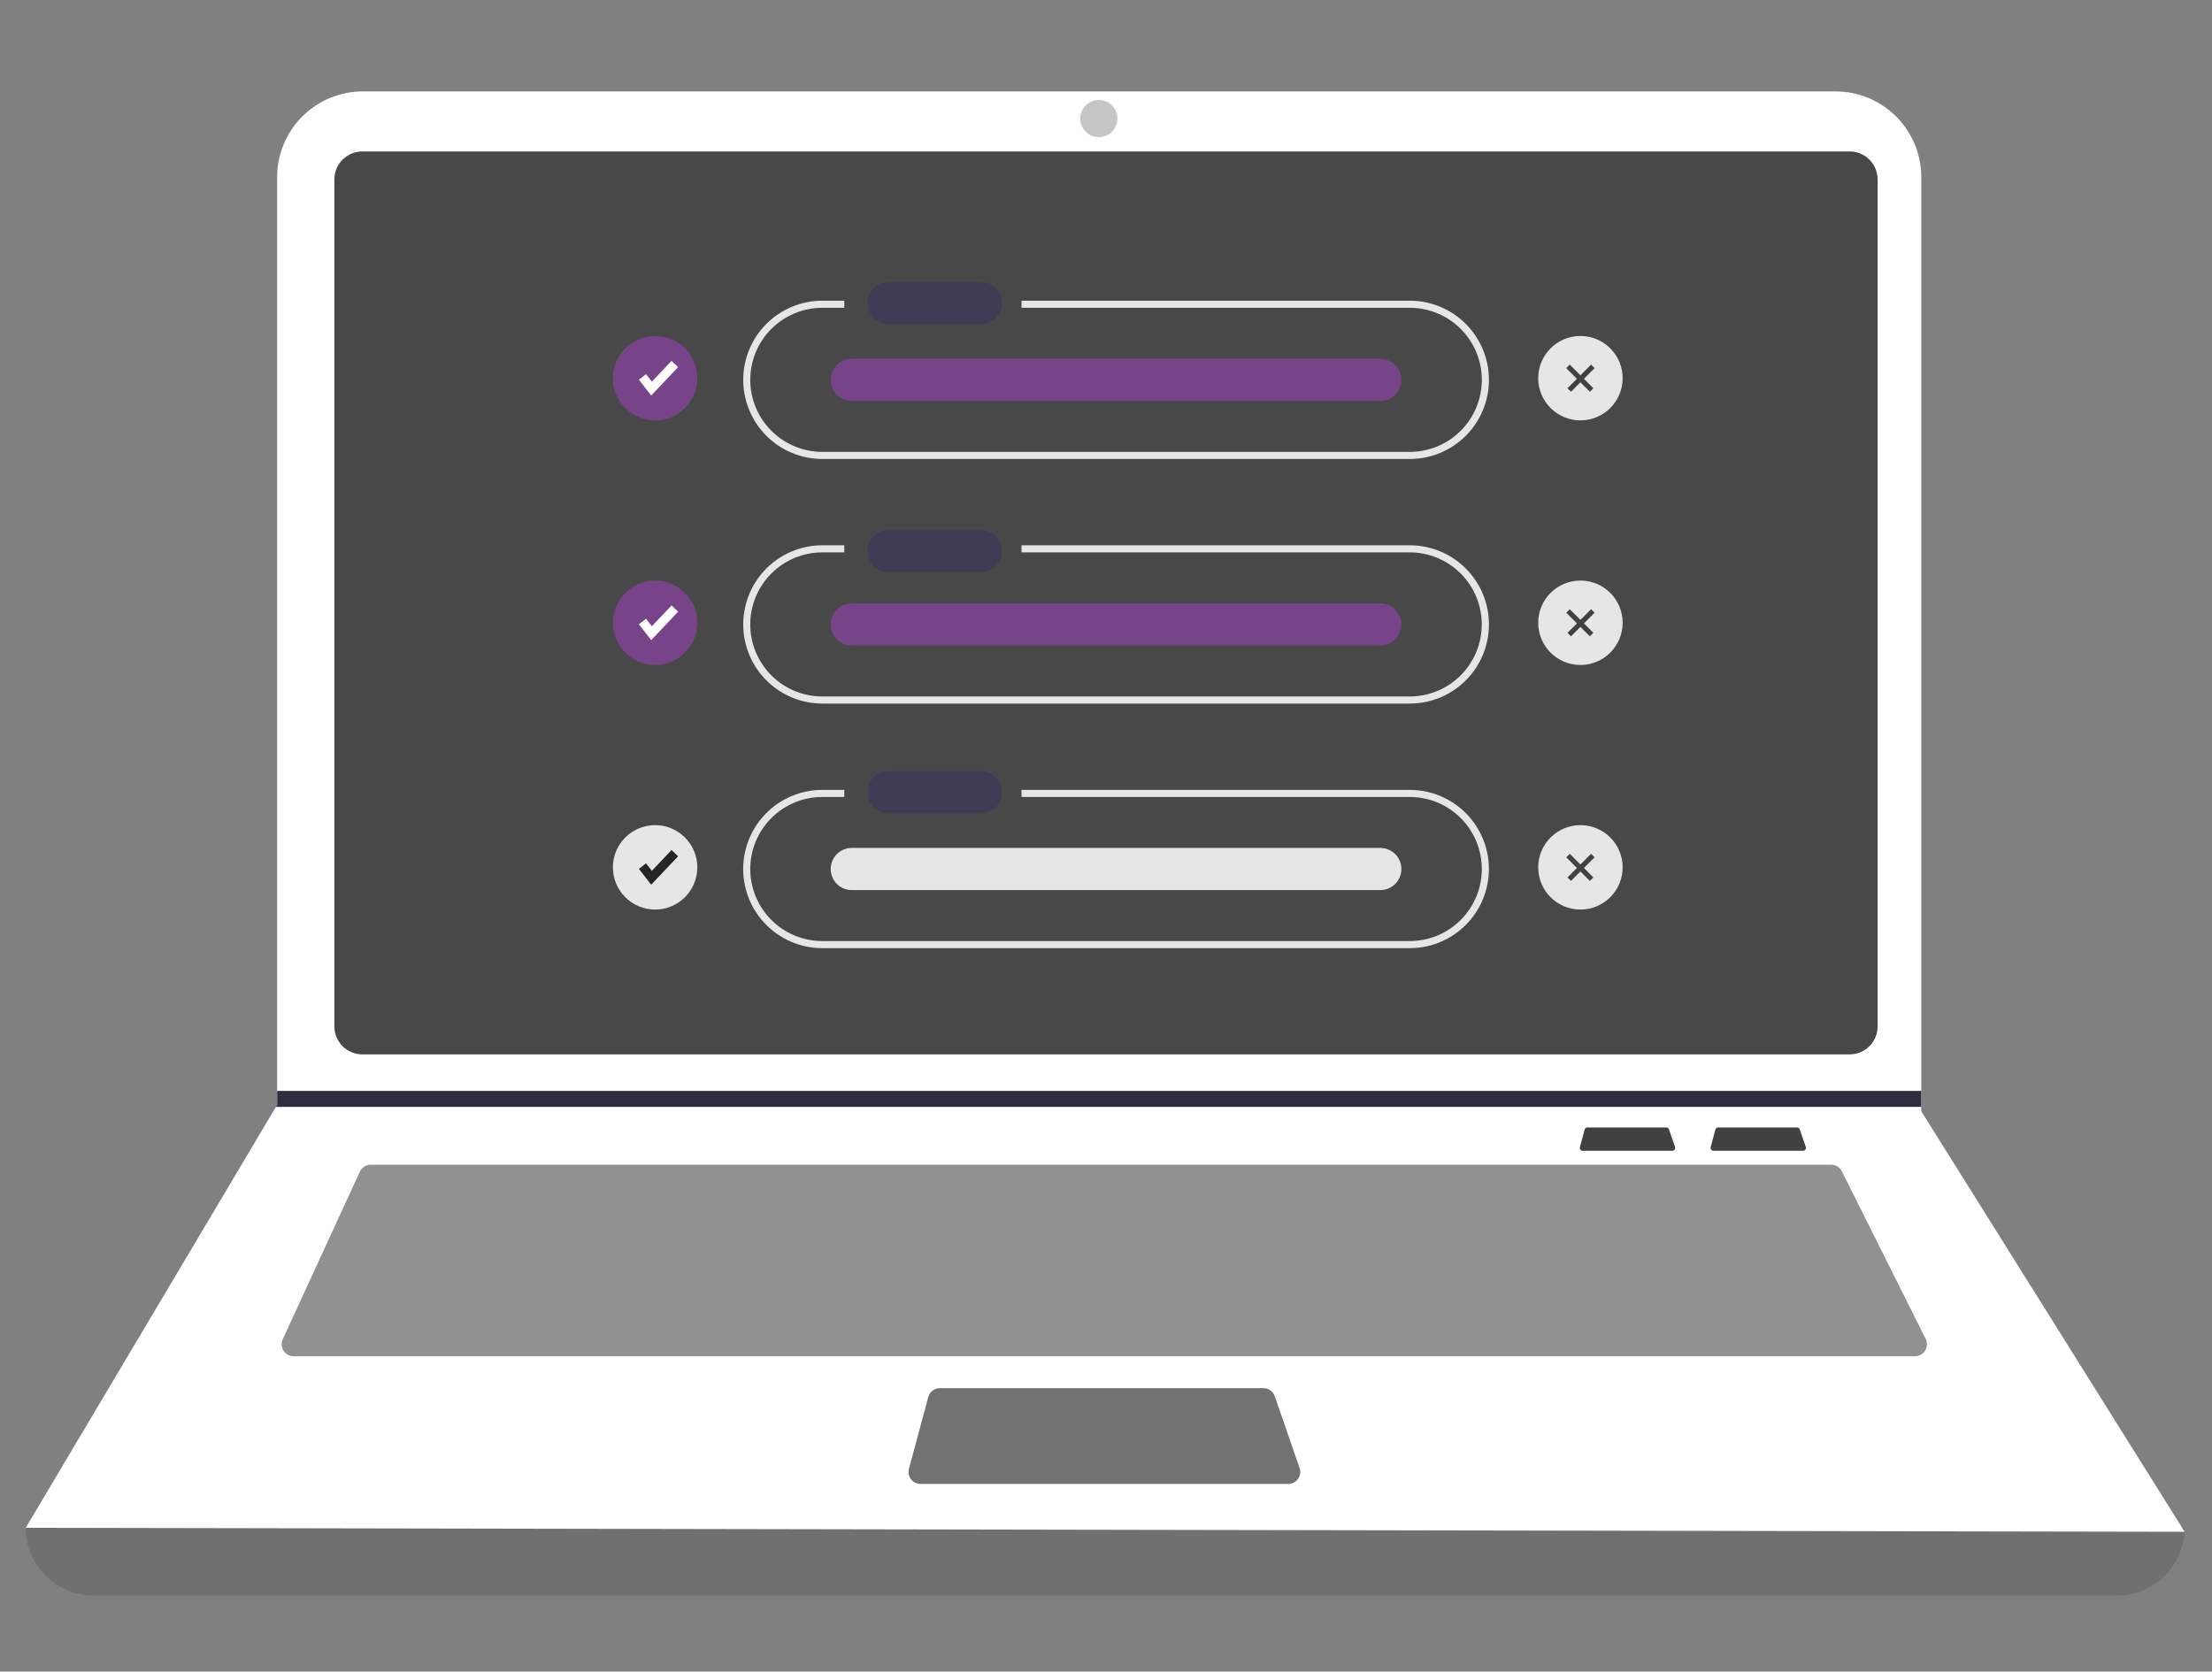 <svg width="774" height="585" viewBox="0 0 774 585" fill="none" xmlns="http://www.w3.org/2000/svg">
<rect x="0" y="0" width="774" height="585" fill="#808080" stroke="none"/>
<g id="onlinePage 1">
<g id="laptop-case">
<path id="Vector" d="M740.697 558.418H32.738C26.442 558.418 20.405 555.917 15.953 551.466C11.501 547.014 9 540.976 9 534.68C265.635 504.854 517.447 504.854 764.435 534.68C764.435 540.976 761.934 547.014 757.483 551.466C753.031 555.917 746.993 558.418 740.697 558.418Z" fill="#707070"/>
<path id="Vector_2" d="M764.435 536.076L9 534.68L96.552 387.363L96.971 386.665V61.995C96.971 58.054 97.747 54.152 99.255 50.511C100.763 46.87 102.973 43.562 105.76 40.776C108.546 37.989 111.854 35.779 115.495 34.271C119.136 32.763 123.038 31.987 126.979 31.987H642.267C646.208 31.987 650.11 32.763 653.751 34.271C657.392 35.779 660.7 37.989 663.487 40.776C666.273 43.562 668.484 46.87 669.992 50.511C671.499 54.152 672.275 58.054 672.275 61.995V388.899L764.435 536.076Z" fill="white"/>
<path id="Vector_3" d="M129.718 407.61C128.917 407.612 128.133 407.842 127.459 408.274C126.785 408.706 126.248 409.322 125.912 410.049L98.934 468.696C98.641 469.334 98.512 470.036 98.561 470.737C98.609 471.438 98.834 472.115 99.213 472.707C99.591 473.298 100.113 473.785 100.73 474.122C101.346 474.459 102.037 474.636 102.74 474.636H670.064C670.778 474.636 671.48 474.454 672.104 474.106C672.728 473.758 673.252 473.257 673.627 472.649C674.003 472.042 674.217 471.348 674.249 470.635C674.28 469.922 674.13 469.212 673.81 468.573L644.486 409.926C644.14 409.229 643.606 408.642 642.944 408.233C642.282 407.824 641.519 407.608 640.74 407.611L129.718 407.61Z" fill="#919191"/>
<path id="Vector_4" d="M328.86 485.807C327.939 485.808 327.044 486.112 326.313 486.672C325.582 487.233 325.056 488.018 324.815 488.907L318.048 514.041C317.881 514.662 317.859 515.313 317.983 515.944C318.108 516.575 318.377 517.168 318.768 517.679C319.159 518.189 319.662 518.603 320.239 518.887C320.815 519.172 321.45 519.32 322.093 519.32H450.787C451.455 519.32 452.113 519.16 452.707 518.854C453.3 518.548 453.812 518.105 454.199 517.56C454.586 517.016 454.838 516.388 454.933 515.727C455.028 515.066 454.963 514.391 454.744 513.76L446.044 488.626C445.759 487.803 445.225 487.089 444.515 486.584C443.806 486.079 442.957 485.807 442.086 485.807L328.86 485.807Z" fill="#727272"/>
<path id="Vector_5" d="M672.275 381.778V387.363H96.552L96.986 386.665V381.778H672.275Z" fill="#2F2E41"/>
<path id="Vector_6" d="M601.213 394.572C600.989 394.573 600.771 394.647 600.593 394.783C600.415 394.92 600.287 395.111 600.228 395.327L598.58 401.448C598.54 401.599 598.534 401.758 598.565 401.911C598.595 402.065 598.66 402.209 598.756 402.334C598.851 402.458 598.973 402.559 599.114 402.628C599.254 402.697 599.409 402.733 599.565 402.733H630.904C631.067 402.733 631.227 402.694 631.372 402.62C631.516 402.545 631.641 402.437 631.735 402.305C631.829 402.172 631.891 402.019 631.914 401.858C631.937 401.697 631.921 401.533 631.868 401.379L629.749 395.259C629.68 395.058 629.55 394.885 629.377 394.762C629.204 394.639 628.997 394.572 628.785 394.572H601.213Z" fill="#414141"/>
<path id="Vector_7" d="M555.454 394.572C555.23 394.573 555.012 394.647 554.834 394.783C554.656 394.92 554.528 395.111 554.469 395.327L552.822 401.448C552.781 401.599 552.776 401.758 552.806 401.911C552.836 402.065 552.902 402.209 552.997 402.334C553.092 402.458 553.215 402.559 553.355 402.628C553.495 402.697 553.65 402.733 553.807 402.733H585.145C585.308 402.733 585.468 402.694 585.613 402.62C585.757 402.545 585.882 402.437 585.976 402.305C586.071 402.172 586.132 402.019 586.155 401.858C586.178 401.697 586.162 401.533 586.109 401.379L583.991 395.259C583.921 395.058 583.791 394.885 583.618 394.762C583.445 394.639 583.239 394.572 583.027 394.572H555.454Z" fill="#414141"/>
</g>
<path id="screen-laptop-black" d="M126.767 53C124.178 53.003 121.695 54.035 119.864 55.87C118.033 57.705 117.003 60.193 117 62.788V359.212C117.003 361.807 118.033 364.295 119.864 366.13C121.695 367.965 124.178 368.997 126.767 369H647.233C649.822 368.997 652.305 367.965 654.136 366.13C655.967 364.295 656.997 361.807 657 359.212V62.788C656.997 60.193 655.967 57.705 654.136 55.87C652.305 54.035 649.822 53.003 647.233 53H126.767Z" fill="#484848"/>
<path id="Vector_8" d="M384.5 48C388.09 48 391 45.09 391 41.5C391 37.91 388.09 35 384.5 35C380.91 35 378 37.91 378 41.5C378 45.09 380.91 48 384.5 48Z" fill="#C6C6C6"/>
<g id="screen-laptop-1">
<path id="Vector_9" d="M493.284 105.235H357.448V107.716H493.284C499.972 107.716 506.386 110.373 511.115 115.102C515.843 119.831 518.5 126.244 518.5 132.932C518.5 139.62 515.843 146.033 511.115 150.762C506.386 155.491 499.972 158.148 493.284 158.148H287.74C281.053 158.148 274.639 155.491 269.91 150.762C265.181 146.033 262.524 139.62 262.524 132.932C262.524 126.244 265.181 119.831 269.91 115.102C274.639 110.373 281.053 107.716 287.74 107.716H295.421V105.235H287.74C280.397 105.239 273.357 108.159 268.166 113.353C262.975 118.547 260.06 125.589 260.06 132.932C260.06 140.275 262.975 147.317 268.166 152.511C273.357 157.705 280.397 160.624 287.74 160.629H493.284C496.923 160.631 500.526 159.916 503.888 158.525C507.251 157.134 510.306 155.094 512.879 152.522C515.453 149.95 517.495 146.896 518.888 143.535C520.281 140.173 520.997 136.571 520.997 132.932C520.997 129.293 520.281 125.69 518.888 122.329C517.495 118.968 515.453 115.914 512.879 113.342C510.306 110.77 507.251 108.73 503.888 107.339C500.526 105.948 496.923 105.233 493.284 105.235V105.235Z" fill="#E6E6E6"/>
<path id="Path 40" d="M310.754 98.681C308.818 98.712 306.973 99.503 305.615 100.883C304.257 102.263 303.496 104.121 303.496 106.057C303.496 107.993 304.257 109.851 305.615 111.231C306.973 112.611 308.818 113.402 310.754 113.433H343.114C344.082 113.449 345.045 113.274 345.946 112.918C346.847 112.562 347.669 112.032 348.365 111.358C349.061 110.685 349.618 109.88 350.003 108.991C350.389 108.103 350.595 107.147 350.611 106.178C350.627 105.209 350.452 104.247 350.096 103.346C349.74 102.445 349.21 101.623 348.536 100.927C347.863 100.23 347.058 99.674 346.17 99.288C345.281 98.903 344.325 98.697 343.356 98.681C343.275 98.679 343.195 98.679 343.114 98.681H310.754Z" fill="#3F3D56"/>
<path id="Path 40_2" d="M297.919 125.556C295.983 125.587 294.137 126.378 292.78 127.758C291.422 129.138 290.661 130.996 290.661 132.932C290.661 134.868 291.422 136.726 292.78 138.106C294.137 139.486 295.983 140.277 297.919 140.308H482.864C483.832 140.324 484.795 140.149 485.696 139.793C486.597 139.437 487.419 138.907 488.115 138.233C488.811 137.56 489.368 136.755 489.753 135.867C490.139 134.978 490.345 134.022 490.361 133.053C490.377 132.084 490.202 131.122 489.846 130.221C489.49 129.32 488.96 128.498 488.286 127.802C487.612 127.106 486.808 126.549 485.919 126.164C485.031 125.778 484.074 125.572 483.106 125.556C483.025 125.554 482.944 125.554 482.864 125.556H297.919Z" fill="#77448A"/>
<path id="Vector_10" d="M229.228 147.123C237.386 147.123 244 140.509 244 132.351C244 124.193 237.386 117.579 229.228 117.579C221.07 117.579 214.456 124.193 214.456 132.351C214.456 140.509 221.07 147.123 229.228 147.123Z" fill="#77448A"/>
<path id="Vector_11" d="M227.858 138.42L223.554 132.887L226.057 130.94L228.095 133.56L234.978 126.294L237.28 128.475L227.858 138.42Z" fill="white"/>
<path id="Vector_12" d="M553.006 147.123C561.164 147.123 567.778 140.509 567.778 132.351C567.778 124.193 561.164 117.579 553.006 117.579C544.848 117.579 538.234 124.193 538.234 132.351C538.234 140.509 544.848 147.123 553.006 147.123Z" fill="#E6E6E6"/>
<path id="Vector_13" d="M549.273 127.606L548.044 128.836L556.304 137.096L557.533 135.866L549.273 127.606Z" fill="#414141"/>
<path id="Vector_14" d="M556.738 127.606L548.478 135.866L549.708 137.096L557.968 128.836L556.738 127.606Z" fill="#414141"/>
</g>
<g id="screen-laptop-2">
<path id="Vector_15" d="M493.284 190.832H357.448V193.313H493.284C499.969 193.317 506.379 195.975 511.105 200.704C515.83 205.432 518.485 211.843 518.485 218.528C518.485 225.213 515.83 231.625 511.105 236.353C506.379 241.082 499.969 243.74 493.284 243.744H287.74C281.053 243.744 274.639 241.088 269.91 236.359C265.181 231.63 262.524 225.216 262.524 218.528C262.524 211.841 265.181 205.427 269.91 200.698C274.639 195.969 281.053 193.313 287.74 193.313H295.421V190.832H287.74C280.397 190.836 273.357 193.756 268.166 198.95C262.975 204.143 260.06 211.186 260.06 218.528C260.06 225.871 262.975 232.914 268.166 238.107C273.357 243.301 280.397 246.221 287.74 246.225H493.284C496.923 246.227 500.526 245.513 503.888 244.122C507.251 242.731 510.306 240.691 512.879 238.119C515.453 235.547 517.495 232.493 518.888 229.131C520.281 225.77 520.997 222.167 520.997 218.528C520.997 214.89 520.281 211.287 518.888 207.926C517.495 204.564 515.453 201.51 512.879 198.938C510.306 196.366 507.251 194.326 503.888 192.935C500.526 191.544 496.923 190.829 493.284 190.832V190.832Z" fill="#E6E6E6"/>
<path id="Path 40_3" d="M310.754 185.518C308.818 185.549 306.973 186.34 305.615 187.72C304.257 189.1 303.496 190.958 303.496 192.894C303.496 194.83 304.257 196.688 305.615 198.068C306.973 199.448 308.818 200.239 310.754 200.27H343.114C345.07 200.302 346.959 199.556 348.365 198.195C349.771 196.835 350.579 194.971 350.611 193.015C350.643 191.059 349.897 189.17 348.536 187.764C347.176 186.358 345.312 185.55 343.356 185.518C343.275 185.516 343.195 185.516 343.114 185.518H310.754Z" fill="#3F3D56"/>
<path id="Path 40_4" d="M297.919 211.152C295.983 211.184 294.138 211.975 292.78 213.355C291.423 214.735 290.662 216.593 290.662 218.528C290.662 220.464 291.423 222.322 292.78 223.702C294.138 225.082 295.983 225.873 297.919 225.905H482.864C483.832 225.921 484.795 225.745 485.696 225.389C486.597 225.034 487.419 224.504 488.115 223.83C488.811 223.156 489.368 222.352 489.753 221.463C490.139 220.574 490.345 219.618 490.361 218.65C490.377 217.681 490.202 216.719 489.846 215.818C489.49 214.917 488.96 214.094 488.286 213.398C487.612 212.702 486.808 212.145 485.919 211.76C485.031 211.375 484.074 211.168 483.106 211.152C483.025 211.151 482.944 211.151 482.864 211.152H297.919Z" fill="#77448A"/>
<path id="Vector_16" d="M229.228 232.719C237.386 232.719 244 226.106 244 217.947C244 209.789 237.386 203.176 229.228 203.176C221.07 203.176 214.456 209.789 214.456 217.947C214.456 226.106 221.07 232.719 229.228 232.719Z" fill="#77448A"/>
<path id="Vector_17" d="M227.858 224.016L223.554 218.483L226.057 216.537L228.095 219.156L234.978 211.89L237.28 214.072L227.858 224.016Z" fill="white"/>
<path id="Vector_18" d="M553.006 232.719C561.164 232.719 567.778 226.106 567.778 217.947C567.778 209.789 561.164 203.176 553.006 203.176C544.848 203.176 538.234 209.789 538.234 217.947C538.234 226.106 544.848 232.719 553.006 232.719Z" fill="#E6E6E6"/>
<path id="Vector_19" d="M549.273 213.203L548.044 214.432L556.304 222.692L557.533 221.463L549.273 213.203Z" fill="#414141"/>
<path id="Vector_20" d="M556.738 213.203L548.478 221.463L549.708 222.692L557.968 214.432L556.738 213.203Z" fill="#414141"/>
</g>
<g id="screen-laptop-3">
<path id="Vector_21" d="M493.284 276.428H357.448V278.909H493.284C499.972 278.909 506.386 281.566 511.115 286.295C515.843 291.023 518.5 297.437 518.5 304.125C518.5 310.812 515.843 317.226 511.115 321.955C506.386 326.684 499.972 329.341 493.284 329.341H287.74C281.053 329.341 274.639 326.684 269.91 321.955C265.181 317.226 262.524 310.812 262.524 304.125C262.524 297.437 265.181 291.023 269.91 286.295C274.639 281.566 281.053 278.909 287.74 278.909H295.421V276.428H287.74C280.395 276.428 273.35 279.346 268.156 284.54C262.961 289.734 260.043 296.779 260.043 304.125C260.043 311.47 262.961 318.515 268.156 323.709C273.35 328.904 280.395 331.822 287.74 331.822H493.284C496.922 331.822 500.523 331.105 503.883 329.713C507.244 328.321 510.297 326.281 512.869 323.709C515.441 321.138 517.481 318.084 518.873 314.724C520.265 311.364 520.981 307.762 520.981 304.125C520.981 300.488 520.265 296.886 518.873 293.526C517.481 290.165 515.441 287.112 512.869 284.54C510.297 281.968 507.244 279.928 503.883 278.536C500.523 277.144 496.922 276.428 493.284 276.428V276.428Z" fill="#E6E6E6"/>
<path id="Path 40_5" d="M310.754 269.873C308.818 269.905 306.973 270.696 305.615 272.076C304.258 273.456 303.497 275.314 303.497 277.25C303.497 279.185 304.258 281.043 305.615 282.423C306.973 283.803 308.818 284.594 310.754 284.626H343.114C345.07 284.658 346.959 283.912 348.365 282.551C349.771 281.19 350.579 279.327 350.611 277.371C350.643 275.414 349.897 273.526 348.536 272.119C347.176 270.713 345.312 269.906 343.356 269.873C343.275 269.872 343.195 269.872 343.114 269.873H310.754Z" fill="#3F3D56"/>
<path id="Path 40_6" d="M297.919 296.749C295.983 296.78 294.138 297.571 292.78 298.951C291.423 300.331 290.662 302.189 290.662 304.125C290.662 306.061 291.423 307.919 292.78 309.299C294.138 310.678 295.983 311.469 297.919 311.501H482.864C483.832 311.517 484.795 311.342 485.696 310.986C486.597 310.63 487.419 310.1 488.115 309.426C488.811 308.753 489.368 307.948 489.753 307.059C490.139 306.171 490.345 305.215 490.361 304.246C490.377 303.277 490.202 302.315 489.846 301.414C489.49 300.513 488.96 299.691 488.286 298.995C487.612 298.298 486.808 297.742 485.919 297.356C485.031 296.971 484.074 296.765 483.106 296.749C483.025 296.747 482.944 296.747 482.864 296.749H297.919Z" fill="#E6E6E6"/>
<path id="Vector_22" d="M229.228 318.315C237.386 318.315 244 311.702 244 303.544C244 295.386 237.386 288.772 229.228 288.772C221.07 288.772 214.456 295.386 214.456 303.544C214.456 311.702 221.07 318.315 229.228 318.315Z" fill="#E6E6E6"/>
<path id="Vector_23" d="M553.006 318.315C561.164 318.315 567.778 311.702 567.778 303.544C567.778 295.386 561.164 288.772 553.006 288.772C544.848 288.772 538.234 295.386 538.234 303.544C538.234 311.702 544.848 318.315 553.006 318.315Z" fill="#E6E6E6"/>
<path id="Vector_24" d="M227.858 309.613L223.554 304.08L226.057 302.133L228.095 304.753L234.978 297.487L237.28 299.667L227.858 309.613Z" fill="#252525"/>
<path id="Vector_25" d="M549.273 298.799L548.044 300.028L556.304 308.288L557.533 307.059L549.273 298.799Z" fill="#414141"/>
<path id="Vector_26" d="M556.738 298.799L548.478 307.059L549.708 308.288L557.968 300.028L556.738 298.799Z" fill="#414141"/>
</g>
</g>
</svg>
